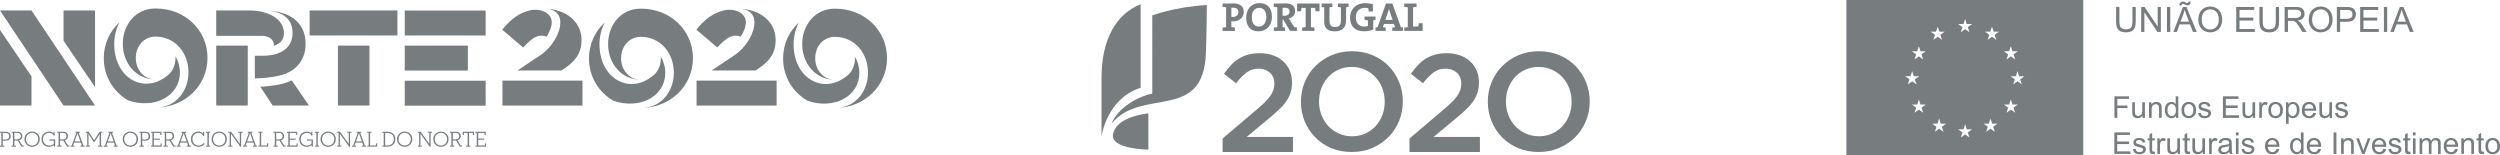 <?xml version="1.0" encoding="utf-8"?>
<!-- Generator: Adobe Illustrator 16.0.0, SVG Export Plug-In . SVG Version: 6.00 Build 0)  -->
<!DOCTYPE svg PUBLIC "-//W3C//DTD SVG 1.1//EN" "http://www.w3.org/Graphics/SVG/1.1/DTD/svg11.dtd">
<svg version="1.1" id="Camada_1" xmlns="http://www.w3.org/2000/svg" xmlns:xlink="http://www.w3.org/1999/xlink" x="0px" y="0px"
	 width="728.271px" height="45.184px" viewBox="1.265 0.408 728.271 45.184" enable-background="new 1.265 0.408 728.271 45.184"
	 xml:space="preserve">
<g>
	<g>
		<path fill="#777C7F" d="M357.413,40.758l9.771-8.295c0.975-0.811,1.797-1.545,2.472-2.205c0.678-0.664,1.223-1.289,1.642-1.883
			c0.42-0.594,0.723-1.176,0.911-1.74c0.191-0.564,0.285-1.174,0.285-1.822c0-1.399-0.438-2.485-1.317-3.254
			c-0.877-0.771-1.966-1.152-3.263-1.152c-1.296,0-2.44,0.35-3.426,1.053c-0.986,0.703-2.032,1.77-3.142,3.204l-3.527-2.756
			c0.675-0.947,1.363-1.797,2.068-2.547c0.701-0.75,1.465-1.377,2.289-1.879c0.823-0.506,1.73-0.896,2.719-1.168
			c0.982-0.271,2.113-0.408,3.383-0.408c1.378,0,2.642,0.199,3.792,0.607c1.147,0.404,2.134,0.979,2.958,1.723
			c0.824,0.744,1.467,1.639,1.927,2.678c0.458,1.041,0.688,2.195,0.688,3.467v0.08c0,1.106-0.149,2.115-0.446,3.021
			c-0.298,0.906-0.75,1.776-1.356,2.613c-0.609,0.842-1.38,1.686-2.313,2.532c-0.932,0.853-2.021,1.793-3.266,2.819l-5.836,4.863
			h13.5v4.375h-20.515L357.413,40.758L357.413,40.758z"/>
		<path fill="#777C7F" d="M395.035,44.684c-2.189,0-4.19-0.383-6-1.152c-1.812-0.77-3.365-1.814-4.664-3.145
			c-1.296-1.322-2.31-2.869-3.04-4.641c-0.729-1.771-1.094-3.656-1.094-5.656v-0.08c0-2,0.365-3.887,1.094-5.656
			c0.73-1.77,1.758-3.323,3.081-4.663c1.325-1.338,2.892-2.396,4.705-3.182c1.81-0.783,3.809-1.176,5.999-1.176
			c2.191,0,4.187,0.385,6,1.156c1.813,0.77,3.365,1.814,4.662,3.141c1.299,1.324,2.311,2.871,3.043,4.642
			c0.729,1.771,1.094,3.656,1.094,5.658v0.079c0,2.001-0.365,3.886-1.094,5.654c-0.732,1.771-1.758,3.325-3.082,4.662
			c-1.324,1.34-2.896,2.397-4.703,3.182C399.226,44.293,397.226,44.684,395.035,44.684 M395.117,40.105
			c1.4,0,2.684-0.266,3.856-0.793c1.168-0.525,2.172-1.24,3.006-2.146s1.485-1.967,1.957-3.184c0.473-1.217,0.707-2.514,0.707-3.896
			v-0.08c0-1.379-0.234-2.682-0.707-3.91c-0.472-1.229-1.129-2.301-1.979-3.205c-0.848-0.905-1.863-1.629-3.045-2.168
			c-1.186-0.541-2.477-0.812-3.876-0.812c-1.4,0-2.684,0.263-3.855,0.787c-1.17,0.528-2.172,1.244-3.006,2.149
			c-0.834,0.904-1.488,1.967-1.959,3.184c-0.47,1.216-0.707,2.515-0.707,3.894v0.08c0,1.377,0.237,2.685,0.707,3.91
			c0.471,1.233,1.131,2.299,1.978,3.205c0.85,0.903,1.864,1.629,3.051,2.168C392.424,39.832,393.715,40.105,395.117,40.105"/>
		<path fill="#777C7F" d="M411.858,40.758l9.771-8.295c0.974-0.811,1.793-1.545,2.474-2.205c0.68-0.664,1.227-1.289,1.645-1.883
			s0.723-1.176,0.912-1.74c0.188-0.564,0.283-1.174,0.283-1.822c0-1.399-0.439-2.485-1.318-3.254
			c-0.879-0.771-1.965-1.152-3.262-1.152c-1.3,0-2.441,0.35-3.426,1.053c-0.986,0.703-2.035,1.77-3.144,3.204l-3.529-2.756
			c0.681-0.947,1.363-1.797,2.068-2.547c0.703-0.75,1.467-1.377,2.291-1.879c0.824-0.506,1.73-0.896,2.717-1.168
			c0.984-0.271,2.113-0.408,3.383-0.408c1.382,0,2.646,0.199,3.791,0.607c1.148,0.404,2.142,0.979,2.959,1.723
			c0.826,0.744,1.47,1.639,1.931,2.678c0.461,1.041,0.688,2.195,0.688,3.467v0.08c0,1.106-0.146,2.115-0.444,3.021
			c-0.302,0.906-0.755,1.776-1.357,2.613c-0.605,0.842-1.377,1.686-2.311,2.532c-0.938,0.853-2.021,1.793-3.267,2.819l-5.84,4.863
			h13.5v4.375h-20.514L411.858,40.758L411.858,40.758L411.858,40.758z"/>
		<path fill="#777C7F" d="M449.481,44.684c-2.189,0-4.189-0.383-6-1.152c-1.813-0.77-3.365-1.814-4.662-3.145
			c-1.301-1.322-2.313-2.869-3.039-4.641c-0.73-1.771-1.1-3.656-1.1-5.656v-0.08c0-2,0.364-3.887,1.1-5.656
			c0.729-1.77,1.756-3.323,3.08-4.663c1.317-1.338,2.893-2.396,4.697-3.182c1.813-0.783,3.813-1.176,6.004-1.176
			c2.188,0,4.188,0.385,5.998,1.156c1.813,0.77,3.36,1.814,4.664,3.141c1.295,1.324,2.311,2.871,3.036,4.642
			c0.73,1.771,1.099,3.656,1.099,5.658v0.079c0,2.001-0.365,3.886-1.099,5.654c-0.729,1.771-1.756,3.325-3.077,4.662
			c-1.324,1.34-2.894,2.397-4.704,3.182C453.67,44.293,451.67,44.684,449.481,44.684 M449.563,40.105
			c1.396,0,2.684-0.266,3.854-0.793c1.174-0.525,2.174-1.24,3.01-2.146c0.834-0.906,1.484-1.967,1.957-3.184
			s0.707-2.514,0.707-3.896v-0.08c0-1.379-0.234-2.682-0.707-3.91c-0.473-1.229-1.129-2.301-1.977-3.205
			c-0.854-0.905-1.863-1.629-3.05-2.168c-1.188-0.541-2.479-0.812-3.874-0.812c-1.402,0-2.689,0.263-3.855,0.787
			c-1.172,0.528-2.176,1.244-3.012,2.149c-0.832,0.904-1.484,1.967-1.957,3.184c-0.473,1.216-0.705,2.515-0.705,3.894v0.08
			c0,1.377,0.232,2.685,0.705,3.91c0.473,1.233,1.131,2.299,1.977,3.205c0.854,0.903,1.865,1.629,3.053,2.168
			C446.871,39.832,448.159,40.105,449.563,40.105"/>
		<path fill="#777C7F" d="M360.483,6.623c-0.145,0-0.321,0-0.51-0.021v1.711c0.355,0.021,0.721,0.08,1.028,0.143v0.953h-3.589V8.453
			c0.307-0.062,0.673-0.119,1.027-0.142v-5.77c-0.354-0.022-0.721-0.082-1.027-0.144V1.443h0.926c0.373,0,1.413-0.048,2.239-0.048
			c1.944,0,3.017,0.91,3.017,2.468C363.595,5.408,362.419,6.623,360.483,6.623 M360.507,2.652c-0.188,0-0.354,0-0.533,0.006v2.655
			c0.155,0.021,0.307,0.037,0.446,0.037c0.935-0.017,1.585-0.53,1.585-1.392C362.005,3.156,361.556,2.652,360.507,2.652
			 M367.901,9.535c-2.432,0-3.62-1.543-3.62-4.008c0-2.633,1.755-4.215,3.892-4.215c2.121,0,3.623,1.275,3.623,4
			C371.796,7.943,370.06,9.535,367.901,9.535 M368.031,2.699c-1.097,0-2.11,0.873-2.11,2.662c0,1.687,0.662,2.782,2.09,2.782
			c1.037,0,2.144-0.801,2.144-2.711C370.153,3.664,369.402,2.699,368.031,2.699 M377.052,9.406l-1.949-3.285h-0.209v2.19
			c0.226,0.021,0.481,0.06,0.721,0.13v0.965h-3.28V8.453c0.308-0.062,0.673-0.119,1.026-0.142v-5.77
			c-0.354-0.022-0.719-0.082-1.026-0.144V1.443h0.921c0.307,0,1.412-0.048,2.391-0.048c1.76,0,2.893,0.611,2.893,2.24
			c0,1.11-0.757,1.926-1.876,2.162c0.146,0.187,0.281,0.387,0.403,0.575l1.227,1.922c0.223,0.035,0.504,0.082,0.778,0.132v0.978
			L377.052,9.406L377.052,9.406z M375.479,2.652c-0.209,0-0.432,0.006-0.588,0.028v2.306c0.107,0.01,0.309,0.021,0.543,0.021
			c0.933,0,1.486-0.469,1.486-1.215C376.921,3.027,376.46,2.652,375.479,2.652 M384.513,3.687c-0.055-0.361-0.117-0.682-0.138-0.979
			h-1.229v5.604c0.354,0.021,0.718,0.08,1.029,0.143v0.953h-3.588V8.453c0.309-0.062,0.674-0.119,1.027-0.142V2.707h-1.215
			c-0.022,0.3-0.083,0.617-0.139,0.979h-1.136V1.445h6.521v2.241L384.513,3.687L384.513,3.687z M393.39,2.542v3.811
			c0,2.109-1.169,3.184-3.291,3.184c-2.515,0-3.076-1.367-3.076-2.885v-4.11c-0.26-0.022-0.521-0.067-0.745-0.129V1.445h3.124v0.969
			c-0.27,0.068-0.576,0.104-0.85,0.129v4.012c0,1.004,0.321,1.711,1.644,1.711c1.177,0,1.684-0.496,1.684-1.854v-3.87
			c-0.284-0.023-0.588-0.059-0.847-0.129V1.445h3.088v0.969C393.896,2.474,393.649,2.519,393.39,2.542 M401.301,6.33v2.705
			c-0.791,0.313-1.778,0.488-2.746,0.488c-2.512,0-4.001-1.486-4.001-3.91c0-2.537,1.7-4.285,4.412-4.285
			c0.746,0,1.486,0.104,2.224,0.297V3.76h-1.188c-0.065-0.342-0.104-0.646-0.141-0.957c-0.316-0.086-0.66-0.121-0.979-0.121
			c-1.545,0-2.664,0.982-2.664,2.785c0,1.689,0.92,2.678,2.537,2.678c0.375,0,0.705-0.045,1.008-0.143v-1.66
			c-0.348-0.025-0.717-0.082-1.008-0.154V5.232h3.209V6.21C401.748,6.259,401.524,6.294,401.301,6.33 M406.838,9.406V8.453
			c0.25-0.047,0.568-0.106,0.836-0.127l-0.34-0.944h-2.899l-0.332,0.944c0.272,0.021,0.594,0.08,0.84,0.127v0.953h-2.994V8.453
			c0.188-0.062,0.422-0.106,0.623-0.119L405,1.445h1.877l2.479,6.889c0.198,0.013,0.438,0.06,0.625,0.119v0.953H406.838z
			 M406.248,4.23c-0.147-0.438-0.266-0.813-0.363-1.25h-0.012c-0.098,0.396-0.213,0.863-0.377,1.307l-0.686,1.9h2.146L406.248,4.23z
			 M410.336,9.406V8.453c0.31-0.062,0.676-0.119,1.029-0.142v-5.77c-0.355-0.022-0.721-0.082-1.029-0.144V1.443h3.588v0.954
			c-0.307,0.062-0.672,0.119-1.026,0.144v5.603h1.522c0.023-0.284,0.082-0.625,0.144-0.978h1.129v2.238L410.336,9.406L410.336,9.406
			z"/>
		<path fill="#777C7F" d="M333.538,1.652c-7.021,2.776-11.388,10.103-11.388,21.383v17.124c0,0,1.437-11.009,11.388-14.181V1.652z"
			/>
		<path fill="#777C7F" d="M336.935,27.674c-4.078,0.813-10.054,4.084-11.813,8.688c8.757-10.635,26.633-0.354,27.427-20.354
			c0.25-6.332,0.275-14.13,0.275-14.13c-9.333,0.525-15.889,3.013-15.889,3.013V27.674z"/>
		<path fill="#777C7F" d="M335.798,33.447c0,0-9.504,0.77-10.312,6.195c-0.638,4.24,10.312,4.354,10.312,4.354V33.447z"/>
	</g>
</g>
<path fill="#777C7F" d="M539.139,0.408v45.184h69.006V0.408H539.139z M586.557,15.337l0.48-1.477l0.479,1.477h1.559l-1.256,0.914
	l0.477,1.486l-1.258-0.918l-1.258,0.918l0.479-1.486L585,15.337H586.557z M556.252,22.613h1.557l0.482-1.486l0.482,1.486h1.555
	l-1.26,0.905l0.479,1.484l-1.258-0.916l-1.26,0.916l0.479-1.484L556.252,22.613z M561.5,33.252l-1.258-0.914l-1.26,0.914
	l0.479-1.479l-1.254-0.916h1.557l0.479-1.479l0.482,1.479h1.555l-1.258,0.916L561.5,33.252z M561.022,16.251l0.479,1.486
	l-1.258-0.918l-1.26,0.918l0.479-1.486l-1.254-0.914h1.557l0.48-1.477l0.48,1.477h1.557L561.022,16.251z M565.252,9.632l0.482-1.479
	l0.479,1.479h1.553l-1.254,0.912l0.482,1.477l-1.26-0.918l-1.262,0.918l0.48-1.477l-1.258-0.912H565.252z M567.417,38.811
	l-1.256-0.914l-1.258,0.914l0.479-1.48l-1.26-0.906h1.561l0.48-1.479l0.479,1.479h1.563l-1.258,0.906L567.417,38.811z
	 M574.989,40.469l-1.26-0.906l-1.262,0.906l0.482-1.477l-1.266-0.916h1.563l0.479-1.477l0.48,1.477h1.553l-1.254,0.916
	L574.989,40.469z M574.506,8.326l0.482,1.479l-1.264-0.918l-1.26,0.918l0.482-1.479l-1.266-0.924h1.563l0.479-1.478l0.48,1.478
	h1.553L574.506,8.326z M582.372,38.811l-1.256-0.914l-1.26,0.914l0.484-1.48l-1.262-0.906h1.553l0.48-1.479l0.479,1.479h1.557
	l-1.26,0.906L582.372,38.811z M582.323,10.544l0.479,1.477l-1.258-0.918l-1.262,0.918l0.479-1.477l-1.252-0.912h1.551l0.484-1.479
	l0.48,1.479h1.555L582.323,10.544z M588.293,33.252l-1.258-0.914l-1.258,0.914l0.479-1.479l-1.258-0.916h1.563l0.479-1.479
	l0.482,1.479h1.553l-1.256,0.916L588.293,33.252z M590.245,25.004l-1.258-0.916l-1.258,0.916l0.479-1.484l-1.26-0.905h1.553
	l0.482-1.486l0.479,1.486h1.557l-1.26,0.905L590.245,25.004z"/>
<g>
	<path fill="#777C7F" d="M622.459,2.439h0.963v4.199c0,0.732-0.084,1.313-0.248,1.742c-0.166,0.429-0.463,0.777-0.895,1.049
		c-0.438,0.271-0.998,0.402-1.699,0.402c-0.682,0-1.236-0.115-1.67-0.354c-0.438-0.232-0.744-0.57-0.928-1.018
		c-0.189-0.445-0.279-1.053-0.279-1.824V2.437h0.963v4.195c0,0.631,0.063,1.096,0.178,1.396c0.115,0.299,0.318,0.527,0.605,0.689
		c0.287,0.162,0.637,0.242,1.049,0.242c0.709,0,1.213-0.158,1.512-0.48c0.305-0.318,0.453-0.936,0.453-1.85V2.437h-0.004V2.439
		L622.459,2.439z"/>
	<path fill="#777C7F" d="M625.014,9.71V2.439H626l3.816,5.707V2.439h0.924V9.71h-0.986l-3.814-5.713V9.71H625.014z"/>
	<path fill="#777C7F" d="M632.522,9.71V2.439h0.961V9.71H632.522z"/>
	<path fill="#777C7F" d="M634.379,9.71l2.793-7.271h1.035l2.975,7.271h-1.096l-0.848-2.203H636.2l-0.797,2.203H634.379z
		 M636.125,1.994c-0.004-0.346,0.092-0.619,0.283-0.824c0.188-0.203,0.43-0.307,0.723-0.307c0.205,0,0.484,0.088,0.838,0.268
		c0.195,0.1,0.354,0.148,0.471,0.148c0.104,0,0.188-0.027,0.238-0.086c0.061-0.061,0.1-0.176,0.119-0.348h0.646
		c-0.014,0.377-0.105,0.66-0.285,0.852c-0.18,0.188-0.408,0.279-0.689,0.279c-0.209,0-0.479-0.092-0.82-0.275
		c-0.225-0.119-0.387-0.18-0.486-0.18c-0.111,0-0.203,0.039-0.27,0.119c-0.072,0.078-0.107,0.195-0.105,0.354H636.125z
		 M636.479,6.722h2.465l-0.762-2.012c-0.229-0.613-0.4-1.115-0.516-1.506c-0.094,0.465-0.223,0.928-0.393,1.387L636.479,6.722z"/>
	<path fill="#777C7F" d="M641.659,6.167c0-1.205,0.324-2.15,0.971-2.834c0.648-0.68,1.484-1.023,2.508-1.023
		c0.678,0,1.275,0.162,1.816,0.482c0.537,0.32,0.949,0.766,1.232,1.342c0.277,0.572,0.422,1.223,0.422,1.949
		c0,0.738-0.146,1.396-0.445,1.979c-0.297,0.582-0.717,1.023-1.264,1.32c-0.545,0.301-1.137,0.449-1.77,0.449
		c-0.682,0-1.295-0.164-1.832-0.494c-0.541-0.332-0.945-0.783-1.227-1.354C641.797,7.41,641.659,6.806,641.659,6.167z
		 M642.649,6.183c0,0.877,0.234,1.566,0.709,2.068c0.469,0.506,1.059,0.76,1.77,0.76c0.729,0,1.32-0.258,1.787-0.766
		c0.467-0.51,0.701-1.232,0.701-2.166c0-0.594-0.1-1.107-0.299-1.549c-0.199-0.443-0.492-0.785-0.879-1.027
		c-0.387-0.242-0.816-0.363-1.295-0.363c-0.684,0-1.27,0.234-1.762,0.701C642.893,4.308,642.649,5.089,642.649,6.183z"/>
	<path fill="#777C7F" d="M652.692,9.71V2.439h5.256v0.859h-4.295v2.229h4.02v0.852h-4.02v2.475h4.463v0.859L652.692,9.71
		L652.692,9.71z"/>
	<path fill="#777C7F" d="M664.213,2.439h0.963v4.199c0,0.732-0.084,1.313-0.25,1.742c-0.166,0.429-0.463,0.777-0.895,1.049
		c-0.438,0.271-0.998,0.402-1.699,0.402c-0.682,0-1.236-0.115-1.67-0.354c-0.432-0.232-0.742-0.57-0.928-1.018
		c-0.189-0.445-0.277-1.053-0.277-1.824V2.437h0.963v4.195c0,0.631,0.063,1.096,0.176,1.396c0.117,0.299,0.32,0.527,0.605,0.689
		c0.287,0.162,0.637,0.242,1.049,0.242c0.707,0,1.213-0.158,1.512-0.48c0.305-0.318,0.453-0.936,0.453-1.85L664.213,2.439
		L664.213,2.439z"/>
	<path fill="#777C7F" d="M666.792,9.71V2.439h3.223c0.648,0,1.145,0.066,1.48,0.197c0.336,0.129,0.605,0.361,0.809,0.691
		c0.203,0.33,0.307,0.693,0.307,1.096c0,0.516-0.166,0.951-0.5,1.305s-0.854,0.578-1.553,0.674c0.262,0.125,0.447,0.242,0.58,0.361
		c0.281,0.258,0.553,0.58,0.805,0.967l1.262,1.98h-1.209l-0.961-1.514c-0.281-0.438-0.514-0.771-0.693-1.002
		c-0.184-0.23-0.344-0.395-0.488-0.484c-0.145-0.094-0.289-0.158-0.439-0.193c-0.105-0.023-0.285-0.035-0.535-0.035h-1.113V9.71
		H666.792L666.792,9.71z M667.754,5.648h2.066c0.438,0,0.785-0.047,1.027-0.137c0.248-0.09,0.439-0.234,0.564-0.436
		c0.129-0.201,0.193-0.418,0.193-0.652c0-0.344-0.125-0.627-0.373-0.848c-0.252-0.223-0.646-0.332-1.186-0.332h-2.301v2.403
		L667.754,5.648L667.754,5.648z"/>
	<path fill="#777C7F" d="M673.819,6.167c0-1.205,0.324-2.15,0.971-2.834c0.648-0.68,1.484-1.023,2.508-1.023
		c0.672,0,1.275,0.162,1.816,0.482c0.537,0.32,0.949,0.766,1.229,1.342c0.281,0.572,0.426,1.223,0.426,1.949
		c0,0.738-0.145,1.396-0.443,1.979c-0.297,0.582-0.719,1.023-1.268,1.32c-0.547,0.301-1.135,0.449-1.768,0.449
		c-0.682,0-1.295-0.164-1.832-0.494c-0.541-0.332-0.949-0.783-1.227-1.354C673.958,7.41,673.819,6.806,673.819,6.167z
		 M674.809,6.183c0,0.877,0.236,1.566,0.709,2.068c0.471,0.506,1.061,0.76,1.771,0.76c0.723,0,1.32-0.258,1.787-0.766
		c0.467-0.51,0.701-1.232,0.701-2.166c0-0.594-0.104-1.107-0.303-1.549c-0.195-0.443-0.488-0.785-0.879-1.027
		c-0.385-0.242-0.813-0.363-1.295-0.363c-0.682,0-1.268,0.234-1.76,0.701C675.053,4.308,674.809,5.089,674.809,6.183z"/>
	<path fill="#777C7F" d="M682.008,9.71V2.439h2.742c0.482,0,0.854,0.025,1.105,0.07c0.354,0.063,0.65,0.174,0.895,0.34
		c0.24,0.166,0.439,0.4,0.582,0.701c0.148,0.301,0.221,0.633,0.221,0.99c0,0.621-0.193,1.143-0.588,1.57
		c-0.395,0.43-1.104,0.643-2.135,0.643h-1.863V9.71H682.008z M682.969,5.898h1.881c0.621,0,1.064-0.115,1.324-0.35
		c0.26-0.229,0.393-0.559,0.393-0.977c0-0.305-0.074-0.564-0.23-0.781c-0.154-0.217-0.354-0.359-0.604-0.428
		c-0.162-0.045-0.461-0.064-0.896-0.064h-1.861v2.6H682.969z"/>
	<path fill="#777C7F" d="M688.801,9.71V2.439h5.256v0.859h-4.293v2.229h4.021v0.852h-4.021v2.475h4.465v0.859L688.801,9.71
		L688.801,9.71z"/>
	<path fill="#777C7F" d="M695.717,9.71V2.439h0.961V9.71H695.717z"/>
	<path fill="#777C7F" d="M697.577,9.71l2.791-7.271h1.035l2.977,7.271h-1.098l-0.848-2.203h-3.039l-0.799,2.203H697.577z
		 M699.674,6.722h2.463l-0.758-2.012c-0.229-0.613-0.4-1.115-0.516-1.506c-0.092,0.465-0.229,0.928-0.396,1.387L699.674,6.722z"/>
</g>
<g>
	<g>
		<rect x="204.179" y="23.891" fill="#777C7F" width="23.315" height="7.271"/>
		<path fill="#777C7F" d="M215.625,16.217c5.418-3.914,8.524-13.25,0.709-13.25c6.335,0,10.878,3.791,10.878,9.055v0.074
			c0,4.231-2.256,6.522-5.576,8.664l-0.281,0.178h-12.787L215.625,16.217z"/>
		<path fill="#777C7F" d="M233.957,6.978c-2.837,2.622-4.562,6.311-4.562,10.419v0.079c0,5.236,2.77,9.749,7.056,12.264
			c7.516,2.658,15.147-1.078,15.147-8.105c0-1.759-0.465-3.38-1.297-4.708c0.006,0.154,0.019,0.313,0.019,0.471v0.079
			c0,2.229-1.039,4.302-2.832,5.39c-6.555,4.979-15.036,0.359-15.036-9.563C232.453,11.107,232.968,8.916,233.957,6.978"/>
		<path fill="#777C7F" d="M259.664,17.397c0,7.908-6.383,14.242-14.735,14.457c5.649-0.178,9.178-4.941,9.178-10.217V21.5
			c0-5.441-3.73-10.346-9.619-10.362c-3.534,0.019-5.742,2.94-5.742,6.183v0.078c0,3.266,2.227,6.221,5.742,6.264
			c-5.84-0.063-9.533-4.948-9.533-10.359v-0.136c0-5.381,3.677-10.235,9.51-10.235h0.108c8.555,0,15.091,6.343,15.091,14.39V17.397
			L259.664,17.397z"/>
		<path fill="#777C7F" d="M161.925,7.705c0.604-3.289-2.771-4.946-6.172-4.317c-3.418,0.81-5.813,2.741-8.181,5.67l6.084,5.181
			c2.293-2.453,3.755-3.449,5.333-3.449c0.593,0,1.082,0.123,1.473,0.338C161.208,9.967,161.729,8.751,161.925,7.705"/>
		<rect x="147.634" y="23.891" fill="#777C7F" width="23.31" height="7.271"/>
		<path fill="#777C7F" d="M152.018,20.938h12.792l0.274-0.178c3.32-2.134,5.583-4.433,5.583-8.664v-0.08
			c0-5.258-4.549-9.049-10.878-9.049c7.809,0,4.708,9.336-0.709,13.25L152.018,20.938z"/>
		<path fill="#777C7F" d="M175.902,13.301c0,9.924,8.481,14.542,15.036,9.563c1.793-1.09,2.832-3.16,2.832-5.391v-0.079
			c0-0.157-0.006-0.315-0.02-0.471c0.832,1.327,1.304,2.948,1.304,4.708c0,7.025-7.631,10.764-15.147,8.104
			c-4.298-2.514-7.062-7.024-7.062-12.261v-0.079c0-4.107,1.729-7.797,4.555-10.419C176.423,8.916,175.902,11.107,175.902,13.301"/>
		<path fill="#777C7F" d="M203.12,17.318c0-8.041-6.537-14.389-15.098-14.389h-0.109c-5.84,0-9.503,4.854-9.503,10.234V13.3
			c0,5.41,3.688,10.298,9.533,10.358c-3.516-0.041-5.748-2.997-5.748-6.264v-0.078c0-3.24,2.208-6.162,5.748-6.182
			c5.889,0.02,9.613,4.921,9.613,10.363v0.134c0,5.273-3.528,10.049-9.172,10.219c8.34-0.215,14.736-6.547,14.736-14.457V17.318
			L203.12,17.318z"/>
		<path fill="#777C7F" d="M217.014,11.125c-0.392-0.215-0.888-0.338-1.469-0.338c-1.583,0-3.045,0.996-5.337,3.449l-6.091-5.187
			c2.373-2.923,4.765-4.854,8.188-5.664c3.394-0.629,6.774,1.028,6.17,4.317C218.279,8.751,217.76,9.967,217.014,11.125"/>
	</g>
	<g>
		<path fill="#777C7F" d="M1.266,38.785h1.658c0.937,0,1.454,0.555,1.454,1.309c0,0.752-0.518,1.299-1.454,1.299H2.075v1.424h0.447
			v0.313H1.266v-0.313h0.39v-3.725h-0.39V38.785z M2.886,41.061c0.707,0,1.058-0.383,1.058-0.967c0-0.594-0.356-0.975-1.058-0.975
			H2.075v1.939L2.886,41.061L2.886,41.061z"/>
		<path fill="#777C7F" d="M6.403,41.344h-0.95v1.473H5.9v0.313H4.645v-0.313h0.387v-3.725H4.645v-0.307h1.682
			c0.938,0,1.449,0.563,1.449,1.297c0,0.586-0.327,1.039-0.952,1.189l0.964,1.543h0.401v0.311H7.507L6.403,41.344z M6.271,41.01
			c0.739,0,1.07-0.361,1.07-0.938c0-0.578-0.338-0.953-1.07-0.953H5.453v1.891H6.271z"/>
		<path fill="#777C7F" d="M8.388,40.953c0-1.281,0.998-2.217,2.228-2.217c1.237,0,2.231,0.936,2.231,2.217s-0.995,2.219-2.231,2.219
			C9.385,43.172,8.388,42.234,8.388,40.953z M12.404,40.953c0-1.059-0.758-1.855-1.79-1.855c-1.034,0-1.792,0.799-1.792,1.855
			c0,1.059,0.758,1.854,1.792,1.854C11.646,42.809,12.404,42.012,12.404,40.953z"/>
		<path fill="#777C7F" d="M16.953,42.643c-0.312,0.314-0.783,0.529-1.415,0.529c-1.199,0-2.192-0.854-2.192-2.219
			c0-1.281,0.987-2.217,2.18-2.217c0.599,0,1.059,0.191,1.314,0.547v-0.498h0.345v1.117h-0.326
			c-0.158-0.531-0.617-0.799-1.307-0.799c-1.035,0-1.771,0.791-1.771,1.85c0,1.084,0.77,1.854,1.795,1.854
			c0.677,0,1.099-0.262,1.36-0.521v-0.912h-1.308V41.04h1.702v2.084h-0.377V42.643z"/>
		<path fill="#777C7F" d="M19.7,41.344h-0.951v1.473h0.447v0.313h-1.255v-0.313h0.388v-3.725h-0.388v-0.307h1.682
			c0.938,0,1.448,0.563,1.448,1.297c0,0.586-0.326,1.039-0.948,1.189l0.962,1.543h0.402v0.311h-0.683L19.7,41.344z M19.566,41.01
			c0.74,0,1.071-0.361,1.071-0.938c0-0.578-0.338-0.953-1.071-0.953h-0.817v1.891H19.566z"/>
		<path fill="#777C7F" d="M25.895,43.125h-1.188v-0.311h0.415l-0.313-0.859h-1.944l-0.319,0.859h0.423v0.311h-1.155v-0.311h0.331
			l1.359-3.727h-0.313v-0.309h1.327v0.309H24.2l1.358,3.729h0.338L25.895,43.125L25.895,43.125z M22.981,41.605h1.713l-0.854-2.418
			L22.981,41.605"/>
		<path fill="#777C7F" d="M31.091,43.125h-1.236v-0.311h0.438v-3.379l-1.534,2.371h-0.172L27.05,39.41v3.404h0.444v0.311h-1.209
			v-0.311h0.39V39.09h-0.403v-0.307H27.1l1.582,2.469l1.587-2.469h0.836v0.307h-0.403v3.727h0.39L31.091,43.125L31.091,43.125z"/>
		<path fill="#777C7F" d="M35.562,43.125h-1.186v-0.311h0.415l-0.312-0.859h-1.945l-0.319,0.859h0.421v0.311h-1.153v-0.311h0.332
			l1.355-3.727h-0.312v-0.309h1.326v0.309h-0.319l1.357,3.729h0.338L35.562,43.125L35.562,43.125z M32.649,41.605h1.717
			l-0.854-2.418L32.649,41.605z"/>
		<path fill="#777C7F" d="M37.019,40.953c0-1.281,0.997-2.217,2.228-2.217c1.236,0,2.23,0.936,2.23,2.217s-0.995,2.219-2.23,2.219
			C38.016,43.172,37.019,42.234,37.019,40.953z M41.036,40.953c0-1.059-0.758-1.855-1.791-1.855c-1.034,0-1.793,0.799-1.793,1.855
			c0,1.059,0.759,1.854,1.793,1.854C40.278,42.809,41.036,42.012,41.036,40.953z"/>
		<path fill="#777C7F" d="M41.895,38.785h1.658c0.935,0,1.45,0.555,1.45,1.309c0,0.752-0.517,1.299-1.45,1.299h-0.851v1.424h0.447
			v0.313h-1.255v-0.313h0.387v-3.725h-0.387L41.895,38.785L41.895,38.785z M43.513,41.061c0.707,0,1.059-0.383,1.059-0.967
			c0-0.594-0.358-0.975-1.059-0.975h-0.811v1.939L43.513,41.061L43.513,41.061z"/>
		<path fill="#777C7F" d="M47.942,39.131H46.08v1.643h1.741v0.334H46.08v1.674h1.951v-0.604h0.338v0.947h-3.1v-0.311h0.39V39.09
			h-0.39v-0.307h3.01v0.941h-0.337V39.131z"/>
		<path fill="#777C7F" d="M50.633,41.344h-0.951v1.473h0.446v0.313h-1.256v-0.313h0.39v-3.725h-0.39v-0.307h1.685
			c0.937,0,1.446,0.563,1.446,1.297c0,0.586-0.325,1.039-0.949,1.189l0.962,1.543h0.402v0.311h-0.683L50.633,41.344z M50.498,41.01
			c0.74,0,1.07-0.361,1.07-0.938c0-0.578-0.336-0.953-1.07-0.953h-0.816v1.891H50.498z"/>
		<path fill="#777C7F" d="M56.826,43.125h-1.185v-0.311h0.412l-0.313-0.859h-1.943l-0.319,0.859h0.42v0.311h-1.154v-0.311h0.332
			l1.357-3.727h-0.311v-0.309h1.325v0.309h-0.319l1.358,3.729h0.338L56.826,43.125L56.826,43.125z M53.91,41.605h1.716l-0.854-2.418
			L53.91,41.605z"/>
		<path fill="#777C7F" d="M59.058,38.727c0.631,0,1.09,0.225,1.353,0.596v-0.533h0.344v1.209h-0.312
			c-0.153-0.605-0.708-0.896-1.359-0.896c-1.033,0-1.764,0.799-1.764,1.854c0,1.078,0.758,1.854,1.778,1.854
			c0.629,0,1.141-0.271,1.479-0.73l0.318,0.229c-0.422,0.563-1.027,0.867-1.805,0.867c-1.244,0-2.212-0.928-2.212-2.219
			C56.886,39.662,57.847,38.727,59.058,38.727z"/>
		<path fill="#777C7F" d="M61.295,38.785h1.192v0.307H62.1v3.725h0.388v0.313h-1.192v-0.313h0.39v-3.725h-0.39L61.295,38.785
			L61.295,38.785z"/>
		<path fill="#777C7F" d="M62.896,40.953c0-1.281,0.994-2.217,2.225-2.217c1.238,0,2.23,0.936,2.23,2.217s-0.993,2.219-2.23,2.219
			C63.891,43.172,62.896,42.234,62.896,40.953z M66.912,40.953c0-1.059-0.759-1.855-1.792-1.855c-1.033,0-1.793,0.799-1.793,1.855
			c0,1.059,0.76,1.854,1.793,1.854C66.153,42.809,66.912,42.012,66.912,40.953z"/>
		<path fill="#777C7F" d="M71.896,39.092h-0.389v4.033h-0.273l-2.691-3.738v3.43h0.429v0.313h-1.199v-0.313h0.387v-3.725h-0.387
			v-0.307h0.81l2.543,3.537v-3.23h-0.435v-0.307h1.207L71.896,39.092L71.896,39.092z"/>
		<path fill="#777C7F" d="M76.155,43.125H74.97v-0.311h0.413l-0.311-0.859h-1.947l-0.318,0.859h0.421v0.311h-1.154v-0.311h0.333
			l1.358-3.727h-0.313v-0.309h1.325v0.309H74.46l1.357,3.729h0.338V43.125z M73.243,41.605h1.714l-0.853-2.418L73.243,41.605z"/>
		<path fill="#777C7F" d="M76.539,38.785h1.198v0.307H77.35v3.688h1.708v-0.604H79.4v0.947h-2.861v-0.311h0.39v-3.727h-0.39V38.785z
			"/>
		<path fill="#777C7F" d="M82.682,41.344h-0.95v1.473h0.447v0.313h-1.258v-0.313h0.391v-3.725h-0.391v-0.307h1.684
			c0.938,0,1.449,0.563,1.449,1.297c0,0.586-0.326,1.039-0.952,1.189l0.963,1.543h0.401v0.311h-0.683L82.682,41.344z M82.546,41.01
			c0.741,0,1.072-0.361,1.072-0.938c0-0.578-0.338-0.953-1.072-0.953h-0.814v1.891H82.546z"/>
		<path fill="#777C7F" d="M87.535,39.131h-1.861v1.643h1.738v0.334h-1.738v1.674h1.95v-0.604h0.338v0.947h-3.099v-0.311h0.389V39.09
			h-0.389v-0.307h3.008v0.941h-0.336V39.131z"/>
		<path fill="#777C7F" d="M92.039,42.643c-0.313,0.314-0.783,0.529-1.416,0.529c-1.197,0-2.191-0.854-2.191-2.219
			c0-1.281,0.985-2.217,2.178-2.217c0.601,0,1.059,0.191,1.314,0.547v-0.498h0.345v1.117h-0.327
			c-0.159-0.531-0.616-0.799-1.307-0.799c-1.032,0-1.772,0.791-1.772,1.85c0,1.084,0.772,1.854,1.801,1.854
			c0.674,0,1.095-0.262,1.355-0.521v-0.912h-1.308V41.04h1.702v2.084h-0.375L92.039,42.643L92.039,42.643z"/>
		<path fill="#777C7F" d="M93.029,38.785h1.192v0.307h-0.389v3.725h0.389v0.313h-1.192v-0.313h0.389v-3.725h-0.389V38.785z"/>
		<path fill="#777C7F" d="M94.628,40.953c0-1.281,0.995-2.217,2.227-2.217c1.236,0,2.231,0.936,2.231,2.217
			s-0.995,2.219-2.231,2.219C95.623,43.172,94.628,42.234,94.628,40.953z M98.646,40.953c0-1.059-0.758-1.855-1.792-1.855
			c-1.032,0-1.792,0.799-1.792,1.855c0,1.059,0.759,1.854,1.792,1.854C97.889,42.809,98.646,42.012,98.646,40.953z"/>
		<path fill="#777C7F" d="M103.628,39.092h-0.39v4.033h-0.272l-2.691-3.738v3.43h0.427v0.313h-1.197v-0.313h0.389v-3.725h-0.389
			v-0.307h0.81l2.542,3.537v-3.23h-0.432v-0.307h1.205L103.628,39.092L103.628,39.092z"/>
		<path fill="#777C7F" d="M107.891,43.125h-1.187v-0.311h0.414l-0.313-0.859h-1.943l-0.319,0.859h0.419v0.311h-1.152v-0.311h0.332
			l1.356-3.727h-0.311v-0.309h1.325v0.309h-0.318l1.357,3.729h0.339L107.891,43.125L107.891,43.125z M104.976,41.605h1.716
			l-0.854-2.418L104.976,41.605z"/>
		<path fill="#777C7F" d="M108.272,38.785h1.199v0.307h-0.391v3.688h1.708v-0.604h0.347v0.947h-2.864v-0.311h0.389v-3.727h-0.389
			L108.272,38.785L108.272,38.785z"/>
		<path fill="#777C7F" d="M112.656,38.785h1.47c1.437,0,2.292,0.887,2.292,2.168c0,1.279-0.849,2.172-2.292,2.172h-1.47v-0.311
			h0.387V39.09h-0.387V38.785z M114.087,42.779c1.283,0,1.895-0.764,1.895-1.826c0-1.064-0.611-1.822-1.895-1.822h-0.621v3.648
			H114.087z"/>
		<path fill="#777C7F" d="M116.923,40.953c0-1.281,0.995-2.217,2.226-2.217c1.236,0,2.23,0.936,2.23,2.217s-0.994,2.219-2.23,2.219
			C117.918,43.172,116.923,42.234,116.923,40.953z M120.938,40.953c0-1.059-0.758-1.855-1.791-1.855
			c-1.034,0-1.792,0.799-1.792,1.855c0,1.059,0.758,1.854,1.792,1.854C120.182,42.809,120.938,42.012,120.938,40.953z"/>
		<path fill="#777C7F" d="M127.101,39.092h-0.389v4.033h-0.274l-2.691-3.738v3.43h0.43v0.313h-1.199v-0.313h0.389v-3.725h-0.389
			v-0.307h0.809l2.545,3.537v-3.23h-0.436v-0.307h1.206L127.101,39.092L127.101,39.092z"/>
		<path fill="#777C7F" d="M127.485,40.953c0-1.281,0.994-2.217,2.229-2.217c1.235,0,2.229,0.936,2.229,2.217
			s-0.995,2.219-2.229,2.219C128.48,43.172,127.485,42.234,127.485,40.953z M131.504,40.953c0-1.059-0.759-1.855-1.792-1.855
			c-1.033,0-1.794,0.799-1.794,1.855c0,1.059,0.761,1.854,1.794,1.854C130.745,42.809,131.504,42.012,131.504,40.953z"/>
		<path fill="#777C7F" d="M134.119,41.344h-0.949v1.473h0.445v0.313h-1.255v-0.313h0.388v-3.725h-0.388v-0.307h1.683
			c0.937,0,1.448,0.563,1.448,1.297c0,0.586-0.327,1.039-0.951,1.189l0.963,1.543h0.402v0.311h-0.682L134.119,41.344z
			 M133.987,41.01c0.738,0,1.07-0.361,1.07-0.938c0-0.578-0.337-0.953-1.07-0.953h-0.815v1.891H133.987z"/>
		<path fill="#777C7F" d="M138.991,39.131h-1.083v3.686h0.418v0.313h-1.254v-0.313h0.419v-3.686h-1.083v0.598h-0.344v-0.939h3.263
			v0.939h-0.337L138.991,39.131L138.991,39.131z"/>
		<path fill="#777C7F" d="M142.433,39.131h-1.861v1.643h1.742v0.334h-1.742v1.674h1.949v-0.604h0.34v0.947h-3.099v-0.311h0.388
			V39.09h-0.388v-0.307h3.009v0.941h-0.339L142.433,39.131L142.433,39.131z"/>
	</g>
	<path fill="#777C7F" d="M34.54,13.219c0,9.915,8.472,14.525,15.013,9.554c1.783-1.082,2.825-3.169,2.825-5.375v-0.087
		c0-0.153-0.007-0.315-0.022-0.47c0.841,1.318,1.305,2.939,1.305,4.693c0,7.022-7.622,10.756-15.121,8.094
		c-4.276-2.51-7.042-7.012-7.042-12.231V17.31c0-4.101,1.723-7.774,4.541-10.399C35.065,8.848,34.54,11.025,34.54,13.219
		 M77.544,10.847c2.141,0,3.521,1.061,3.521,2.881c2.17-0.672,2.912-2.085,2.912-3.637c0-4.311-4.796-6.635-10.093-6.635h-9.631
		v7.391H77.544z M61.706,17.311c0,7.896-6.378,14.22-14.703,14.435c5.63-0.178,9.159-4.941,9.159-10.209v-0.131
		c0-5.432-3.722-10.324-9.606-10.342c-3.529,0.018-5.729,2.936-5.729,6.172v0.075c0,3.261,2.216,6.21,5.729,6.255
		c-5.83-0.063-9.515-4.94-9.515-10.347v-0.132c0-5.366,3.661-10.209,9.491-10.209h0.101c8.548,0,15.073,6.324,15.073,14.354V17.311
		L61.706,17.311z M10.438,3.457H1.265l18.51,27.699h9.175L10.438,3.457z M19.774,3.457h9.175v22.327l-9.175-13.53V3.457z
		 M1.266,9.125v22.031h9.174v-8.494L1.266,9.125z M86.256,23.836l5.012,7.32H80.71l-3.621-5.48c3.058-0.156,6.302-0.557,8.75-1.654
		C85.985,23.969,86.116,23.898,86.256,23.836 M84.819,21.742c3.251-1.441,5.459-4.433,5.459-8.463v-0.084
		c0-2.843-0.865-4.904-2.525-6.558C86,4.876,83.274,3.703,79.144,3.501c-0.395-0.03-0.803-0.047-1.229-0.047h-0.13
		c0.472,0,0.918,0.023,1.359,0.047c4.494,0.316,7.336,2.426,7.336,6.402v0.186c0,4.139-3.268,6.557-8.657,6.557h-2.331v6.602
		C75.491,23.248,81.576,23.188,84.819,21.742 M91.46,3.457h25.576v7.283H91.46V3.457z M119.167,10.74h23.569V3.467h-23.569V10.74z
		 M119.167,23.922h23.569v7.273h-23.569V23.922z M64.256,31.158h9.182V13.691h-9.182V31.158z M108.89,31.158h-9.182V13.691h9.182
		V31.158z M119.167,20.955h18.388v-7.267h-18.388V20.955z"/>
</g>
<g>
	<polygon fill="#777C7F" points="617.219,34.742 617.219,28.471 621.45,28.471 621.45,29.216 618.051,29.216 618.051,31.15 
		620.995,31.15 620.995,31.893 618.051,31.893 618.051,34.742 	"/>
	<path fill="#777C7F" d="M625.403,34.742v-0.67c-0.354,0.509-0.834,0.771-1.439,0.771c-0.271,0-0.521-0.054-0.752-0.156
		c-0.234-0.106-0.404-0.231-0.518-0.388c-0.115-0.155-0.191-0.345-0.234-0.571c-0.033-0.151-0.051-0.389-0.051-0.723V30.2h0.77
		v2.516c0,0.401,0.016,0.675,0.053,0.813c0.043,0.203,0.141,0.359,0.301,0.477c0.158,0.112,0.354,0.17,0.586,0.17
		c0.229,0,0.449-0.058,0.648-0.174c0.197-0.12,0.346-0.281,0.428-0.486c0.086-0.201,0.125-0.494,0.125-0.884v-2.431h0.771v4.541
		H625.403z"/>
	<path fill="#777C7F" d="M627.292,34.742v-4.541h0.695v0.646c0.336-0.5,0.814-0.75,1.441-0.75c0.277,0,0.529,0.049,0.756,0.146
		c0.23,0.1,0.404,0.229,0.512,0.389c0.119,0.16,0.199,0.35,0.246,0.563c0.025,0.144,0.039,0.394,0.039,0.754v2.793h-0.768v-2.768
		c0-0.311-0.031-0.543-0.094-0.699c-0.059-0.159-0.162-0.279-0.313-0.369c-0.16-0.094-0.334-0.143-0.541-0.143
		c-0.33,0-0.607,0.103-0.846,0.313c-0.24,0.203-0.357,0.597-0.357,1.186v2.48H627.292z"/>
	<path fill="#777C7F" d="M635.108,34.742v-0.576c-0.287,0.451-0.713,0.68-1.271,0.68c-0.361,0-0.691-0.104-0.994-0.305
		c-0.309-0.2-0.539-0.479-0.707-0.834c-0.168-0.359-0.248-0.771-0.248-1.23c0-0.455,0.074-0.869,0.227-1.235
		c0.146-0.37,0.373-0.65,0.676-0.853c0.305-0.191,0.645-0.289,1.014-0.289c0.275,0,0.516,0.059,0.73,0.164
		c0.215,0.121,0.391,0.272,0.523,0.461v-2.254h0.766v6.271H635.108z M632.674,32.477c0,0.58,0.121,1.014,0.369,1.303
		c0.246,0.285,0.533,0.434,0.867,0.434c0.338,0,0.623-0.141,0.852-0.416c0.244-0.271,0.359-0.695,0.359-1.258
		c0-0.624-0.121-1.075-0.359-1.369c-0.242-0.289-0.535-0.438-0.887-0.438c-0.344,0-0.627,0.139-0.857,0.418
		C632.79,31.434,632.674,31.874,632.674,32.477"/>
	<path fill="#777C7F" d="M636.747,32.469c0-0.84,0.234-1.46,0.697-1.865c0.389-0.34,0.867-0.504,1.428-0.504
		c0.623,0,1.137,0.2,1.529,0.61c0.402,0.406,0.596,0.974,0.596,1.69c0,0.588-0.084,1.049-0.258,1.383
		c-0.18,0.335-0.434,0.593-0.771,0.781c-0.336,0.183-0.695,0.279-1.096,0.279c-0.633,0-1.145-0.21-1.537-0.615
		C636.942,33.822,636.747,33.234,636.747,32.469 M637.534,32.469c0,0.578,0.125,1.02,0.383,1.311
		c0.254,0.285,0.57,0.434,0.955,0.434c0.383,0,0.701-0.152,0.957-0.441c0.254-0.291,0.379-0.731,0.379-1.326
		c0-0.564-0.125-0.98-0.379-1.274c-0.256-0.289-0.576-0.438-0.957-0.438c-0.385,0-0.701,0.148-0.955,0.434
		C637.659,31.45,637.534,31.889,637.534,32.469"/>
	<path fill="#777C7F" d="M641.588,33.381l0.764-0.119c0.045,0.303,0.16,0.538,0.357,0.704c0.195,0.16,0.467,0.246,0.816,0.246
		c0.355,0,0.617-0.075,0.789-0.22c0.168-0.143,0.254-0.316,0.254-0.504c0-0.174-0.072-0.317-0.229-0.414
		c-0.102-0.067-0.365-0.156-0.785-0.26c-0.563-0.144-0.953-0.264-1.172-0.367c-0.219-0.105-0.381-0.248-0.498-0.436
		c-0.111-0.187-0.168-0.384-0.168-0.611c0-0.2,0.049-0.389,0.141-0.562c0.096-0.166,0.219-0.313,0.379-0.429
		c0.117-0.09,0.281-0.166,0.484-0.225c0.211-0.058,0.434-0.088,0.668-0.088c0.357,0,0.668,0.049,0.939,0.146
		c0.27,0.103,0.469,0.247,0.596,0.425c0.131,0.17,0.215,0.406,0.266,0.7l-0.748,0.103c-0.041-0.232-0.135-0.416-0.301-0.549
		c-0.166-0.13-0.393-0.195-0.693-0.195c-0.355,0-0.609,0.059-0.762,0.178c-0.146,0.117-0.223,0.25-0.223,0.406
		c0,0.104,0.033,0.19,0.088,0.271c0.066,0.082,0.166,0.152,0.301,0.206c0.076,0.026,0.307,0.09,0.678,0.196
		c0.545,0.146,0.928,0.263,1.139,0.355c0.219,0.09,0.387,0.229,0.508,0.402c0.119,0.178,0.186,0.396,0.186,0.658
		c0,0.261-0.072,0.5-0.227,0.729c-0.148,0.224-0.365,0.399-0.645,0.524c-0.281,0.121-0.602,0.189-0.959,0.189
		c-0.588,0-1.033-0.127-1.346-0.371S641.672,33.863,641.588,33.381"/>
	<polygon fill="#777C7F" points="648.825,34.742 648.825,28.471 653.354,28.471 653.354,29.216 649.655,29.216 649.655,31.129 
		653.12,31.129 653.12,31.861 649.655,31.861 649.655,33.996 653.499,33.996 653.499,34.742 	"/>
	<path fill="#777C7F" d="M657.518,34.742v-0.67c-0.354,0.509-0.83,0.771-1.438,0.771c-0.271,0-0.521-0.054-0.748-0.156
		c-0.234-0.106-0.406-0.231-0.523-0.388c-0.105-0.155-0.188-0.345-0.23-0.571c-0.035-0.151-0.051-0.389-0.051-0.723V30.2h0.773
		v2.516c0,0.401,0.008,0.675,0.039,0.813c0.051,0.203,0.152,0.359,0.314,0.477c0.152,0.112,0.346,0.17,0.578,0.17
		c0.23,0,0.445-0.058,0.645-0.174c0.207-0.12,0.35-0.281,0.434-0.486c0.086-0.201,0.125-0.494,0.125-0.884v-2.431h0.771v4.541
		H657.518z"/>
	<path fill="#777C7F" d="M659.407,34.742v-4.541h0.688v0.688c0.182-0.32,0.342-0.541,0.492-0.644
		c0.15-0.099,0.318-0.146,0.492-0.146c0.262,0,0.52,0.084,0.789,0.244l-0.264,0.713c-0.188-0.109-0.377-0.164-0.564-0.164
		c-0.162,0-0.316,0.049-0.453,0.151c-0.133,0.099-0.227,0.241-0.285,0.419c-0.086,0.271-0.127,0.572-0.127,0.9v2.379H659.407z"/>
	<path fill="#777C7F" d="M662.042,32.469c0-0.84,0.232-1.46,0.703-1.865c0.391-0.34,0.865-0.504,1.424-0.504
		c0.625,0,1.137,0.2,1.529,0.61c0.398,0.406,0.6,0.974,0.6,1.69c0,0.588-0.088,1.049-0.266,1.383
		c-0.178,0.335-0.43,0.593-0.768,0.781c-0.33,0.183-0.695,0.279-1.098,0.279c-0.637,0-1.148-0.21-1.541-0.615
		C662.239,33.822,662.042,33.234,662.042,32.469 M662.834,32.469c0,0.578,0.127,1.02,0.375,1.311
		c0.254,0.285,0.574,0.434,0.959,0.434s0.699-0.152,0.953-0.441c0.254-0.291,0.379-0.731,0.379-1.326
		c0-0.564-0.125-0.98-0.379-1.274c-0.256-0.289-0.574-0.438-0.953-0.438c-0.385,0-0.705,0.148-0.959,0.434
		C662.961,31.45,662.834,31.889,662.834,32.469"/>
	<path fill="#777C7F" d="M667.198,36.477v-6.274h0.699v0.589c0.162-0.236,0.352-0.406,0.559-0.52
		c0.209-0.113,0.463-0.172,0.76-0.172c0.387,0,0.727,0.098,1.025,0.299c0.293,0.199,0.52,0.481,0.672,0.843
		c0.145,0.36,0.225,0.763,0.225,1.19c0,0.469-0.082,0.889-0.25,1.254c-0.166,0.375-0.406,0.66-0.727,0.86
		c-0.318,0.196-0.652,0.3-1.002,0.3c-0.256,0-0.488-0.064-0.689-0.164c-0.205-0.109-0.371-0.246-0.504-0.412v2.207H667.198z
		 M667.895,32.494c0,0.58,0.113,1.018,0.354,1.293c0.234,0.281,0.523,0.425,0.859,0.425c0.342,0,0.639-0.147,0.879-0.433
		c0.24-0.291,0.361-0.746,0.361-1.352c0-0.576-0.113-1.01-0.354-1.3c-0.234-0.289-0.523-0.429-0.855-0.429
		c-0.324,0-0.615,0.152-0.863,0.455C668.02,31.463,667.895,31.909,667.895,32.494"/>
	<path fill="#777C7F" d="M675.167,33.279l0.797,0.094c-0.121,0.463-0.354,0.832-0.691,1.083c-0.346,0.255-0.773,0.39-1.305,0.39
		c-0.664,0-1.189-0.211-1.578-0.617c-0.387-0.414-0.58-0.984-0.58-1.721c0-0.763,0.193-1.357,0.59-1.779
		c0.393-0.42,0.9-0.629,1.529-0.629c0.605,0,1.102,0.205,1.488,0.619c0.379,0.41,0.576,0.994,0.576,1.739
		c0,0.05-0.002,0.116-0.002,0.206h-3.387c0.025,0.499,0.17,0.879,0.424,1.146c0.252,0.269,0.564,0.401,0.947,0.401
		c0.281,0,0.521-0.075,0.719-0.229C674.895,33.836,675.055,33.604,675.167,33.279 M672.649,32.035h2.531
		c-0.033-0.389-0.133-0.67-0.291-0.862c-0.248-0.293-0.564-0.444-0.955-0.444c-0.348,0-0.646,0.119-0.887,0.355
		C672.801,31.316,672.67,31.639,672.649,32.035"/>
	<path fill="#777C7F" d="M679.905,34.742v-0.67c-0.352,0.509-0.832,0.771-1.439,0.771c-0.27,0-0.516-0.054-0.75-0.156
		c-0.23-0.106-0.402-0.231-0.52-0.388c-0.109-0.155-0.189-0.345-0.232-0.571c-0.035-0.151-0.045-0.389-0.045-0.723V30.2h0.768v2.516
		c0,0.401,0.012,0.675,0.047,0.813c0.045,0.203,0.148,0.359,0.311,0.477c0.154,0.112,0.352,0.17,0.58,0.17
		c0.227,0,0.445-0.058,0.65-0.174c0.199-0.12,0.342-0.281,0.428-0.486c0.086-0.201,0.129-0.494,0.129-0.884v-2.431h0.766v4.541
		H679.905z"/>
	<path fill="#777C7F" d="M681.493,33.381l0.76-0.119c0.045,0.303,0.162,0.538,0.363,0.704c0.188,0.16,0.461,0.246,0.813,0.246
		c0.35,0,0.617-0.075,0.783-0.22c0.174-0.143,0.26-0.316,0.26-0.504c0-0.174-0.078-0.317-0.225-0.414
		c-0.107-0.067-0.371-0.156-0.791-0.26c-0.564-0.144-0.949-0.264-1.168-0.367c-0.225-0.105-0.389-0.248-0.496-0.436
		c-0.115-0.187-0.168-0.384-0.168-0.611c0-0.2,0.043-0.389,0.139-0.562c0.09-0.166,0.217-0.313,0.373-0.429
		c0.121-0.09,0.281-0.166,0.492-0.225c0.203-0.058,0.428-0.088,0.668-0.088c0.354,0,0.664,0.049,0.932,0.146
		c0.273,0.103,0.471,0.247,0.6,0.425c0.125,0.17,0.217,0.406,0.264,0.7l-0.752,0.103c-0.033-0.232-0.131-0.416-0.295-0.549
		c-0.168-0.13-0.4-0.195-0.693-0.195c-0.355,0-0.609,0.059-0.756,0.178c-0.154,0.117-0.229,0.25-0.229,0.406
		c0,0.104,0.031,0.19,0.092,0.271c0.064,0.082,0.164,0.152,0.301,0.206c0.072,0.026,0.305,0.09,0.68,0.196
		c0.545,0.146,0.924,0.263,1.139,0.355c0.215,0.09,0.381,0.229,0.504,0.402c0.121,0.178,0.186,0.396,0.186,0.658
		c0,0.261-0.076,0.5-0.225,0.729c-0.152,0.224-0.365,0.399-0.65,0.524c-0.279,0.121-0.596,0.189-0.953,0.189
		c-0.592,0-1.045-0.127-1.352-0.371C681.776,34.229,681.579,33.863,681.493,33.381"/>
	<polygon fill="#777C7F" points="617.194,45.243 617.194,38.977 621.725,38.977 621.725,39.715 618.026,39.715 618.026,41.634 
		621.489,41.634 621.489,42.374 618.026,42.374 618.026,44.507 621.874,44.507 621.874,45.243 	"/>
	<path fill="#777C7F" d="M622.612,43.882l0.76-0.116c0.047,0.305,0.16,0.541,0.359,0.705c0.191,0.16,0.465,0.24,0.813,0.24
		c0.357,0,0.617-0.07,0.791-0.213c0.168-0.146,0.252-0.313,0.252-0.51c0-0.172-0.072-0.313-0.225-0.409
		c-0.105-0.067-0.367-0.151-0.789-0.261c-0.559-0.143-0.951-0.266-1.17-0.368c-0.215-0.104-0.385-0.25-0.496-0.435
		c-0.113-0.179-0.168-0.389-0.168-0.611c0-0.195,0.047-0.387,0.139-0.557c0.094-0.174,0.219-0.316,0.379-0.433
		c0.115-0.09,0.283-0.16,0.488-0.224c0.207-0.063,0.432-0.094,0.666-0.094c0.354,0,0.668,0.053,0.938,0.156
		c0.268,0.102,0.469,0.236,0.6,0.419c0.125,0.175,0.213,0.404,0.262,0.7l-0.754,0.104c-0.035-0.232-0.129-0.416-0.293-0.549
		c-0.166-0.131-0.396-0.201-0.697-0.201c-0.354,0-0.605,0.063-0.76,0.178c-0.146,0.121-0.223,0.256-0.223,0.416
		c0,0.098,0.033,0.183,0.096,0.267c0.061,0.086,0.16,0.147,0.293,0.202c0.078,0.029,0.305,0.098,0.68,0.199
		c0.545,0.148,0.926,0.265,1.139,0.357c0.219,0.09,0.387,0.227,0.506,0.405c0.121,0.174,0.188,0.394,0.188,0.651
		c0,0.264-0.074,0.504-0.227,0.727c-0.146,0.229-0.365,0.402-0.646,0.525c-0.283,0.127-0.602,0.184-0.959,0.184
		c-0.588,0-1.033-0.119-1.346-0.365C622.893,44.729,622.696,44.368,622.612,43.882"/>
	<path fill="#777C7F" d="M628.973,44.555l0.111,0.68c-0.217,0.043-0.408,0.07-0.58,0.07c-0.283,0-0.498-0.049-0.65-0.138
		c-0.154-0.086-0.262-0.2-0.322-0.349c-0.064-0.145-0.094-0.441-0.094-0.9v-2.615h-0.564v-0.602h0.564v-1.119l0.762-0.469v1.588
		h0.773v0.602H628.2v2.65c0,0.219,0.018,0.365,0.041,0.429c0.027,0.058,0.072,0.11,0.137,0.146c0.061,0.037,0.146,0.051,0.262,0.051
		C628.723,44.578,628.834,44.568,628.973,44.555"/>
	<path fill="#777C7F" d="M629.717,45.243v-4.542h0.691v0.688c0.18-0.316,0.342-0.531,0.49-0.633
		c0.148-0.104,0.314-0.156,0.492-0.156c0.26,0,0.521,0.084,0.789,0.25l-0.268,0.713c-0.188-0.11-0.371-0.164-0.559-0.164
		c-0.17,0-0.32,0.049-0.453,0.15c-0.139,0.104-0.229,0.236-0.287,0.42c-0.088,0.275-0.127,0.575-0.127,0.895v2.38H629.717z"/>
	<path fill="#777C7F" d="M635.616,45.243v-0.671c-0.354,0.515-0.832,0.768-1.439,0.768c-0.268,0-0.518-0.049-0.75-0.15
		c-0.229-0.103-0.4-0.229-0.516-0.385s-0.191-0.348-0.24-0.57c-0.029-0.151-0.045-0.389-0.045-0.723v-2.811h0.771v2.521
		c0,0.401,0.016,0.672,0.043,0.811c0.051,0.201,0.15,0.361,0.309,0.479c0.156,0.11,0.348,0.17,0.584,0.17
		c0.229,0,0.445-0.06,0.648-0.175c0.199-0.118,0.344-0.28,0.432-0.481c0.08-0.205,0.123-0.506,0.123-0.889v-2.436h0.77v4.542
		H635.616z"/>
	<path fill="#777C7F" d="M639.19,44.555l0.111,0.68c-0.219,0.043-0.412,0.07-0.58,0.07c-0.281,0-0.5-0.049-0.656-0.138
		c-0.148-0.086-0.26-0.2-0.32-0.349c-0.063-0.145-0.094-0.441-0.094-0.9v-2.615h-0.563v-0.602h0.563v-1.119l0.768-0.469v1.588h0.771
		v0.602h-0.771v2.65c0,0.219,0.008,0.365,0.039,0.429c0.027,0.058,0.072,0.11,0.135,0.146c0.059,0.037,0.146,0.051,0.258,0.051
		C638.936,44.578,639.049,44.568,639.19,44.555"/>
	<path fill="#777C7F" d="M642.913,45.243v-0.671c-0.35,0.515-0.832,0.768-1.434,0.768c-0.271,0-0.52-0.049-0.754-0.15
		c-0.232-0.103-0.402-0.229-0.518-0.385c-0.111-0.156-0.193-0.348-0.236-0.57c-0.031-0.151-0.047-0.389-0.047-0.723v-2.811h0.77
		v2.521c0,0.401,0.014,0.672,0.045,0.811c0.055,0.201,0.152,0.361,0.311,0.479c0.152,0.11,0.354,0.17,0.582,0.17
		s0.445-0.06,0.648-0.175c0.201-0.118,0.346-0.28,0.432-0.481c0.08-0.205,0.121-0.506,0.121-0.889v-2.436h0.773v4.542H642.913z"/>
	<path fill="#777C7F" d="M644.801,45.243v-4.542h0.691v0.688c0.176-0.316,0.342-0.531,0.488-0.633
		c0.148-0.104,0.313-0.156,0.494-0.156c0.26,0,0.521,0.084,0.787,0.25L647,41.563c-0.189-0.11-0.377-0.164-0.563-0.164
		c-0.172,0-0.32,0.049-0.457,0.15c-0.135,0.104-0.229,0.236-0.283,0.42c-0.086,0.275-0.131,0.575-0.131,0.895v2.38H644.801z"/>
	<path fill="#777C7F" d="M650.684,44.682c-0.283,0.243-0.557,0.414-0.824,0.516c-0.26,0.095-0.545,0.144-0.844,0.144
		c-0.5,0-0.885-0.12-1.152-0.36c-0.27-0.244-0.398-0.558-0.398-0.934c0-0.223,0.045-0.427,0.152-0.613
		c0.102-0.18,0.23-0.326,0.395-0.438c0.166-0.116,0.352-0.196,0.555-0.25c0.148-0.044,0.379-0.08,0.684-0.12
		c0.625-0.066,1.082-0.16,1.369-0.264c0.008-0.106,0.008-0.17,0.008-0.2c0-0.313-0.072-0.532-0.215-0.665
		c-0.199-0.174-0.49-0.26-0.877-0.26c-0.365,0-0.631,0.066-0.807,0.188c-0.166,0.128-0.297,0.356-0.381,0.681L647.596,42
		c0.068-0.32,0.182-0.584,0.338-0.779c0.156-0.201,0.383-0.354,0.686-0.459c0.291-0.107,0.633-0.16,1.021-0.16
		s0.705,0.043,0.945,0.137c0.244,0.09,0.42,0.205,0.535,0.349c0.115,0.134,0.197,0.308,0.24,0.521
		c0.025,0.125,0.037,0.365,0.037,0.711v1.025c0,0.713,0.02,1.164,0.051,1.352c0.033,0.191,0.096,0.373,0.193,0.55h-0.803
		C650.756,45.081,650.708,44.895,650.684,44.682 M650.62,42.967c-0.275,0.107-0.697,0.206-1.256,0.29
		c-0.314,0.046-0.539,0.091-0.67,0.147c-0.129,0.059-0.236,0.143-0.307,0.255c-0.064,0.106-0.104,0.231-0.104,0.364
		c0,0.201,0.078,0.381,0.232,0.515c0.154,0.137,0.379,0.205,0.682,0.205c0.297,0,0.561-0.068,0.791-0.196
		c0.23-0.125,0.396-0.309,0.51-0.531c0.082-0.174,0.119-0.433,0.119-0.77v-0.279H650.62z"/>
	<path fill="#777C7F" d="M652.594,38.977h0.771v0.883h-0.771V38.977z M652.594,40.701h0.771v4.542h-0.771V40.701z"/>
	<path fill="#777C7F" d="M654.227,43.882l0.762-0.116c0.045,0.305,0.166,0.541,0.359,0.705c0.193,0.16,0.467,0.24,0.814,0.24
		c0.355,0,0.617-0.07,0.789-0.213c0.168-0.146,0.254-0.313,0.254-0.51c0-0.172-0.072-0.313-0.229-0.409
		c-0.102-0.067-0.367-0.151-0.779-0.261c-0.566-0.143-0.957-0.266-1.178-0.368c-0.217-0.104-0.383-0.25-0.494-0.435
		c-0.111-0.179-0.172-0.389-0.172-0.611c0-0.195,0.049-0.387,0.141-0.557c0.098-0.174,0.221-0.316,0.379-0.433
		c0.119-0.09,0.283-0.16,0.488-0.224c0.209-0.063,0.43-0.094,0.666-0.094c0.355,0,0.666,0.053,0.938,0.156
		c0.271,0.102,0.471,0.236,0.596,0.419c0.129,0.175,0.217,0.404,0.264,0.7l-0.746,0.104c-0.039-0.232-0.135-0.416-0.297-0.549
		c-0.172-0.131-0.396-0.201-0.701-0.201c-0.352,0-0.605,0.063-0.752,0.178c-0.152,0.121-0.23,0.256-0.23,0.416
		c0,0.098,0.035,0.183,0.104,0.267c0.055,0.086,0.154,0.147,0.287,0.202c0.078,0.029,0.309,0.098,0.68,0.199
		c0.545,0.148,0.926,0.265,1.145,0.357c0.213,0.09,0.381,0.227,0.506,0.405c0.127,0.174,0.18,0.394,0.18,0.651
		c0,0.264-0.072,0.504-0.225,0.727c-0.146,0.229-0.363,0.402-0.646,0.525c-0.279,0.127-0.602,0.184-0.959,0.184
		c-0.588,0-1.033-0.119-1.348-0.365C654.512,44.729,654.313,44.368,654.227,43.882"/>
	<path fill="#777C7F" d="M664.45,43.779l0.799,0.099c-0.125,0.464-0.363,0.824-0.695,1.082c-0.338,0.256-0.775,0.38-1.303,0.38
		c-0.666,0-1.191-0.205-1.578-0.609c-0.389-0.405-0.582-0.981-0.582-1.724c0-0.763,0.197-1.354,0.59-1.778
		c0.391-0.42,0.902-0.629,1.527-0.629c0.609,0,1.105,0.205,1.488,0.619c0.385,0.415,0.576,0.99,0.576,1.748c0,0.04,0,0.107,0,0.2
		h-3.387c0.025,0.501,0.17,0.886,0.426,1.151c0.246,0.26,0.564,0.393,0.941,0.393c0.287,0,0.523-0.07,0.729-0.219
		C664.176,44.342,664.338,44.104,664.45,43.779 M661.924,42.534h2.535c-0.033-0.38-0.133-0.669-0.291-0.854
		c-0.244-0.301-0.561-0.451-0.951-0.451c-0.354,0-0.65,0.121-0.893,0.356C662.084,41.825,661.952,42.143,661.924,42.534"/>
	<path fill="#777C7F" d="M671.59,45.243v-0.572c-0.291,0.446-0.711,0.669-1.27,0.669c-0.361,0-0.691-0.093-1-0.293
		c-0.299-0.201-0.533-0.479-0.705-0.839c-0.164-0.356-0.248-0.769-0.248-1.235c0-0.445,0.078-0.861,0.229-1.228
		c0.146-0.375,0.377-0.651,0.68-0.853c0.299-0.191,0.633-0.293,1.012-0.293c0.271,0,0.514,0.057,0.729,0.172
		c0.215,0.117,0.389,0.265,0.521,0.451v-2.248h0.766v6.269H671.59z M669.159,42.973c0,0.584,0.121,1.021,0.369,1.307
		c0.242,0.289,0.529,0.433,0.863,0.433c0.34,0,0.625-0.138,0.861-0.414c0.236-0.272,0.346-0.69,0.346-1.258
		c0-0.621-0.119-1.075-0.354-1.37c-0.24-0.286-0.531-0.434-0.885-0.434c-0.342,0-0.627,0.144-0.859,0.42
		C669.276,41.938,669.159,42.374,669.159,42.973"/>
	<path fill="#777C7F" d="M676.62,43.779l0.793,0.099c-0.121,0.464-0.355,0.824-0.695,1.082c-0.34,0.256-0.771,0.38-1.297,0.38
		c-0.666,0-1.191-0.205-1.58-0.609c-0.389-0.405-0.584-0.981-0.584-1.724c0-0.763,0.199-1.354,0.588-1.778
		c0.393-0.42,0.91-0.629,1.535-0.629c0.602,0,1.102,0.205,1.488,0.619c0.381,0.415,0.576,0.99,0.576,1.748
		c0,0.04-0.006,0.107-0.008,0.2h-3.385c0.029,0.501,0.172,0.886,0.422,1.151c0.254,0.26,0.57,0.393,0.947,0.393
		c0.287,0,0.523-0.07,0.725-0.219C676.344,44.342,676.502,44.104,676.62,43.779 M674.094,42.534h2.533
		c-0.031-0.38-0.131-0.669-0.293-0.854c-0.24-0.301-0.561-0.451-0.951-0.451c-0.354,0-0.648,0.121-0.887,0.356
		C674.25,41.825,674.12,42.143,674.094,42.534"/>
	<rect x="681.051" y="38.977" fill="#777C7F" width="0.828" height="6.268"/>
	<path fill="#777C7F" d="M683.245,45.243v-4.542h0.695v0.646c0.328-0.5,0.813-0.748,1.441-0.748c0.275,0,0.523,0.053,0.756,0.146
		c0.229,0.099,0.398,0.228,0.514,0.388c0.113,0.161,0.193,0.35,0.24,0.567c0.029,0.146,0.041,0.394,0.041,0.749v2.793h-0.768v-2.76
		c0-0.314-0.033-0.553-0.09-0.703c-0.063-0.159-0.164-0.281-0.322-0.375c-0.15-0.094-0.332-0.143-0.535-0.143
		c-0.33,0-0.609,0.106-0.846,0.315c-0.242,0.206-0.355,0.599-0.355,1.185v2.479h-0.771V45.243z"/>
	<path fill="#777C7F" d="M689.374,45.243l-1.73-4.542h0.818l0.971,2.722c0.107,0.294,0.201,0.597,0.293,0.914
		c0.068-0.241,0.16-0.526,0.285-0.864l1.006-2.771h0.795l-1.721,4.542H689.374z"/>
	<path fill="#777C7F" d="M695.592,43.779l0.799,0.099c-0.121,0.464-0.357,0.824-0.693,1.082c-0.34,0.256-0.775,0.38-1.303,0.38
		c-0.66,0-1.188-0.205-1.58-0.609c-0.385-0.405-0.584-0.981-0.584-1.724c0-0.763,0.199-1.354,0.592-1.778
		c0.393-0.42,0.904-0.629,1.525-0.629c0.609,0,1.107,0.205,1.49,0.619c0.385,0.415,0.576,0.99,0.576,1.748c0,0.04,0,0.107-0.002,0.2
		h-3.385c0.025,0.501,0.172,0.886,0.42,1.151c0.254,0.26,0.576,0.393,0.953,0.393c0.281,0,0.521-0.07,0.721-0.219
		C695.323,44.342,695.479,44.104,695.592,43.779 M693.073,42.534h2.533c-0.033-0.38-0.137-0.669-0.287-0.854
		c-0.246-0.301-0.564-0.451-0.959-0.451c-0.354,0-0.645,0.121-0.891,0.356C693.229,41.825,693.094,42.143,693.073,42.534"/>
	<path fill="#777C7F" d="M697.051,43.882l0.758-0.116c0.041,0.305,0.16,0.541,0.357,0.705c0.195,0.16,0.465,0.24,0.818,0.24
		s0.611-0.07,0.783-0.213c0.176-0.146,0.258-0.313,0.258-0.51c0-0.172-0.074-0.313-0.229-0.409
		c-0.104-0.067-0.365-0.151-0.785-0.261c-0.561-0.143-0.947-0.266-1.166-0.368c-0.225-0.104-0.391-0.25-0.5-0.435
		c-0.109-0.179-0.17-0.389-0.17-0.611c0-0.195,0.045-0.387,0.145-0.557c0.088-0.174,0.211-0.316,0.373-0.433
		c0.121-0.09,0.287-0.16,0.49-0.224s0.426-0.094,0.664-0.094c0.355,0,0.67,0.053,0.938,0.156c0.271,0.102,0.467,0.236,0.598,0.419
		c0.127,0.175,0.217,0.404,0.264,0.7l-0.75,0.104c-0.035-0.232-0.135-0.416-0.301-0.549c-0.162-0.131-0.395-0.201-0.691-0.201
		c-0.354,0-0.605,0.063-0.758,0.178c-0.15,0.121-0.229,0.256-0.229,0.416c0,0.098,0.035,0.183,0.096,0.267
		c0.064,0.086,0.158,0.147,0.295,0.202c0.078,0.029,0.303,0.098,0.68,0.199c0.547,0.148,0.93,0.265,1.143,0.357
		c0.213,0.09,0.379,0.227,0.502,0.405c0.123,0.174,0.188,0.394,0.188,0.651c0,0.264-0.074,0.504-0.227,0.727
		c-0.148,0.229-0.363,0.402-0.646,0.525c-0.285,0.127-0.598,0.184-0.959,0.184c-0.584,0-1.033-0.119-1.346-0.365
		C697.336,44.729,697.135,44.368,697.051,43.882"/>
	<path fill="#777C7F" d="M703.415,44.555l0.105,0.68c-0.211,0.043-0.408,0.07-0.578,0.07c-0.277,0-0.492-0.049-0.646-0.138
		c-0.156-0.086-0.268-0.2-0.328-0.349c-0.063-0.145-0.092-0.441-0.092-0.9v-2.615h-0.563v-0.602h0.563v-1.119l0.768-0.469v1.588
		h0.771v0.602h-0.771v2.65c0,0.219,0.008,0.365,0.039,0.429c0.023,0.058,0.072,0.11,0.129,0.146
		c0.064,0.037,0.152,0.051,0.268,0.051C703.163,44.578,703.276,44.568,703.415,44.555"/>
	<path fill="#777C7F" d="M704.172,38.977h0.768v0.883h-0.768V38.977z M704.172,40.701h0.768v4.542h-0.768V40.701z"/>
	<path fill="#777C7F" d="M706.11,45.243v-4.542h0.688v0.643c0.143-0.229,0.334-0.406,0.568-0.544c0.234-0.13,0.508-0.2,0.807-0.2
		c0.34,0,0.615,0.07,0.828,0.209c0.217,0.145,0.369,0.334,0.457,0.59c0.363-0.531,0.826-0.799,1.4-0.799
		c0.453,0,0.795,0.125,1.037,0.375c0.244,0.248,0.363,0.633,0.363,1.153v3.115h-0.764v-2.865c0-0.303-0.027-0.526-0.074-0.663
		c-0.051-0.136-0.143-0.242-0.271-0.326c-0.129-0.08-0.287-0.125-0.461-0.125c-0.322,0-0.59,0.106-0.797,0.321
		c-0.207,0.214-0.313,0.554-0.313,1.021v2.638h-0.773V42.29c0-0.339-0.061-0.595-0.186-0.765c-0.129-0.17-0.334-0.264-0.617-0.264
		c-0.217,0-0.414,0.059-0.596,0.18c-0.188,0.106-0.324,0.272-0.404,0.496c-0.082,0.217-0.123,0.539-0.123,0.949v2.355L706.11,45.243
		L706.11,45.243z"/>
	<path fill="#777C7F" d="M716.508,43.779l0.793,0.099c-0.121,0.464-0.354,0.824-0.693,1.082c-0.342,0.256-0.773,0.38-1.301,0.38
		c-0.662,0-1.188-0.205-1.582-0.609c-0.387-0.405-0.58-0.981-0.58-1.724c0-0.763,0.195-1.354,0.588-1.778
		c0.395-0.42,0.904-0.629,1.531-0.629c0.605,0,1.104,0.205,1.49,0.619c0.379,0.415,0.574,0.99,0.574,1.748c0,0.04,0,0.107-0.002,0.2
		h-3.387c0.027,0.501,0.17,0.886,0.422,1.151c0.256,0.26,0.57,0.393,0.947,0.393c0.285,0,0.523-0.07,0.723-0.219
		C716.235,44.342,716.389,44.104,716.508,43.779 M713.983,42.534h2.533c-0.033-0.38-0.133-0.669-0.287-0.854
		c-0.246-0.301-0.566-0.451-0.955-0.451c-0.354,0-0.65,0.121-0.889,0.356C714.139,41.825,714.006,42.143,713.983,42.534"/>
	<path fill="#777C7F" d="M718.266,45.243v-4.542h0.695v0.646c0.336-0.5,0.814-0.748,1.447-0.748c0.271,0,0.525,0.053,0.754,0.146
		c0.229,0.099,0.396,0.228,0.512,0.388c0.115,0.161,0.193,0.35,0.24,0.567c0.027,0.146,0.043,0.394,0.043,0.749v2.793h-0.77v-2.76
		c0-0.314-0.031-0.553-0.094-0.703c-0.059-0.159-0.16-0.281-0.313-0.375s-0.334-0.143-0.539-0.143c-0.326,0-0.607,0.106-0.848,0.315
		c-0.238,0.206-0.357,0.599-0.357,1.185v2.479h-0.771V45.243z"/>
	<path fill="#777C7F" d="M724.817,44.555l0.107,0.68c-0.213,0.043-0.404,0.07-0.578,0.07c-0.275,0-0.494-0.049-0.648-0.138
		c-0.152-0.086-0.26-0.2-0.326-0.349c-0.064-0.145-0.096-0.441-0.096-0.9v-2.615h-0.563v-0.602h0.563v-1.119l0.77-0.469v1.588h0.771
		v0.602h-0.771v2.65c0,0.219,0.014,0.365,0.043,0.429c0.025,0.058,0.066,0.11,0.131,0.146c0.059,0.037,0.148,0.051,0.262,0.051
		C724.563,44.578,724.68,44.568,724.817,44.555"/>
	<path fill="#777C7F" d="M725.284,42.973c0-0.845,0.232-1.464,0.697-1.865c0.391-0.336,0.867-0.508,1.432-0.508
		c0.623,0,1.133,0.205,1.527,0.61c0.4,0.411,0.596,0.978,0.596,1.7c0,0.578-0.084,1.043-0.258,1.374
		c-0.18,0.338-0.434,0.597-0.768,0.778c-0.338,0.188-0.703,0.276-1.098,0.276c-0.637,0-1.148-0.196-1.541-0.61
		C725.479,44.324,725.284,43.738,725.284,42.973 M726.075,42.973c0,0.584,0.123,1.016,0.379,1.307
		c0.254,0.289,0.572,0.433,0.959,0.433c0.379,0,0.697-0.144,0.951-0.433c0.256-0.291,0.383-0.735,0.383-1.328
		c0-0.563-0.127-0.991-0.385-1.281c-0.252-0.285-0.57-0.434-0.949-0.434c-0.387,0-0.705,0.144-0.959,0.434
		C726.198,41.959,726.075,42.393,726.075,42.973"/>
</g>
</svg>
